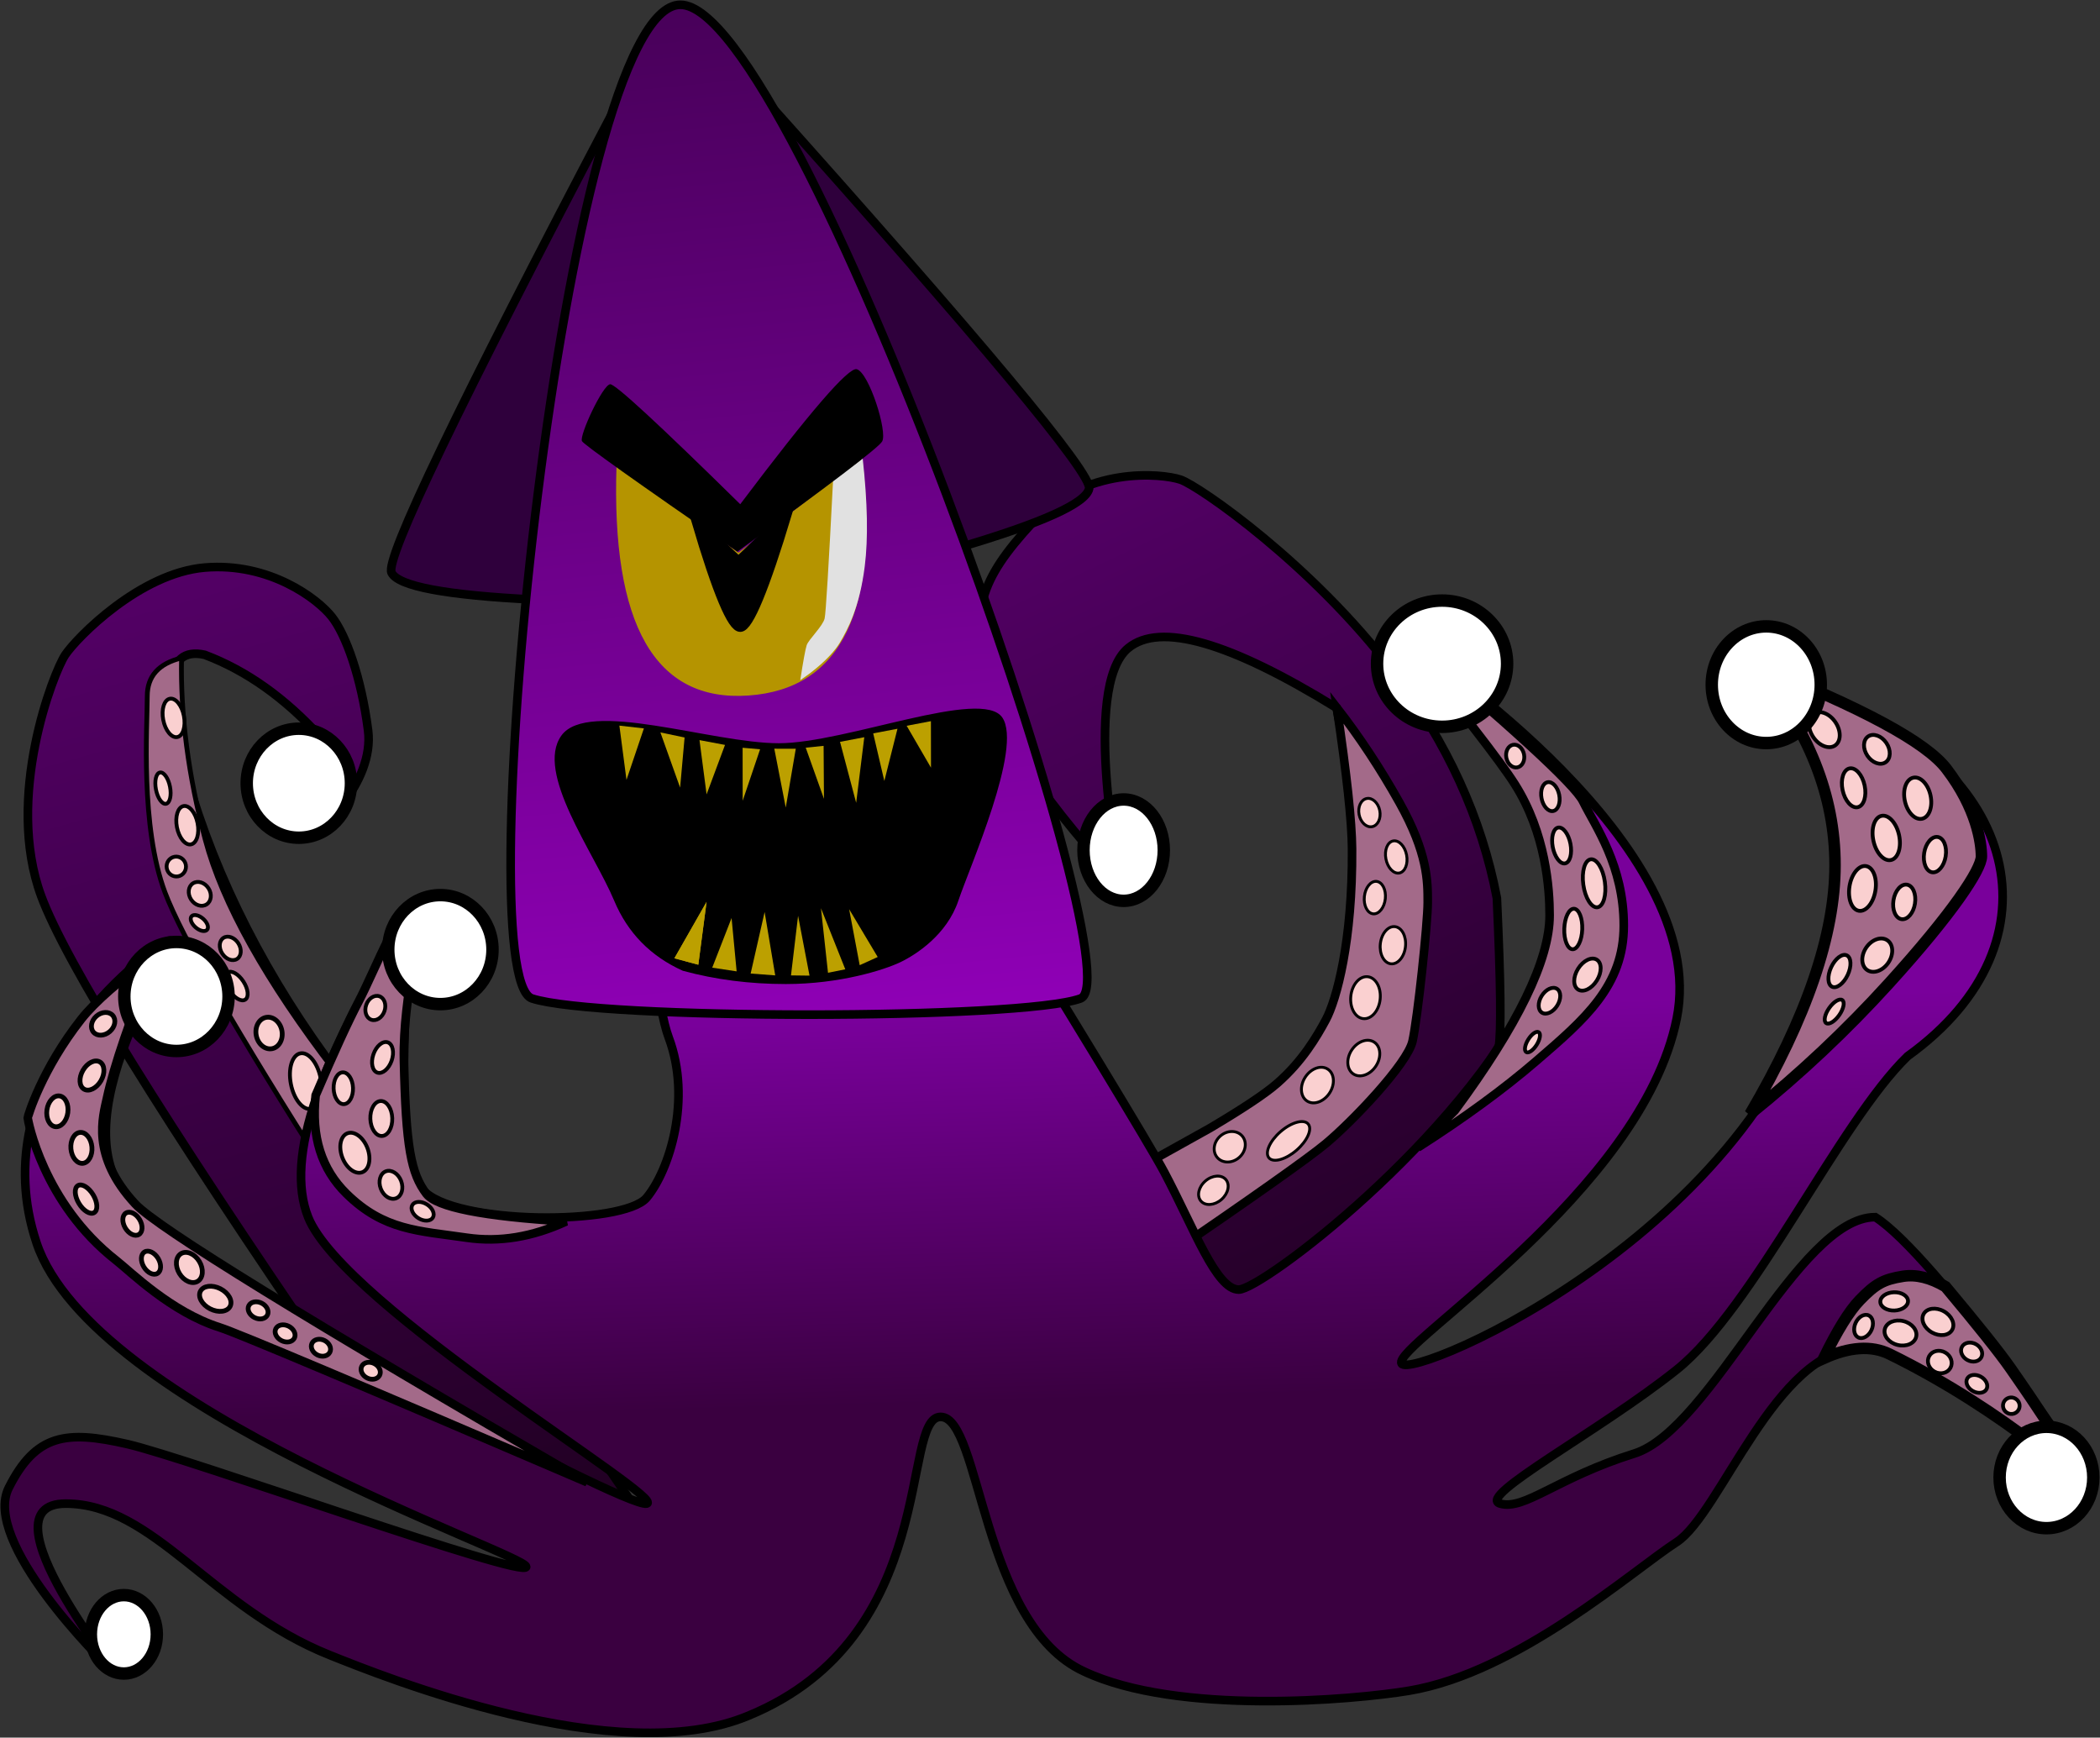 <?xml version="1.0" encoding="UTF-8"?>
<svg width="2196px" height="1817px" viewBox="0 0 2196 1817" version="1.1" xmlns="http://www.w3.org/2000/svg" xmlns:xlink="http://www.w3.org/1999/xlink">
    <rect x="0" y="0" width="2196" height="1817" fill="#333333" stroke="none"/>
    <!-- Generator: Sketch 56.3 (81716) - https://sketch.com -->
    <title>Merge</title>
    <desc>Created with Sketch.</desc>
    <defs>
        <linearGradient x1="64.585%" y1="-54.002%" x2="75.218%" y2="95.215%" id="linearGradient-1">
            <stop stop-color="#6F008B" offset="0%"></stop>
            <stop stop-color="#1F0020" offset="100%"></stop>
        </linearGradient>
        <linearGradient x1="73.703%" y1="-54.002%" x2="90.982%" y2="95.215%" id="linearGradient-2">
            <stop stop-color="#6F008B" offset="0%"></stop>
            <stop stop-color="#1F0020" offset="100%"></stop>
        </linearGradient>
        <linearGradient x1="39.451%" y1="69.401%" x2="37.797%" y2="36.626%" id="linearGradient-3">
            <stop stop-color="#3A0040" offset="0%"></stop>
            <stop stop-color="#79009B" offset="100%"></stop>
        </linearGradient>
        <linearGradient x1="43.2%" y1="-1.907%" x2="51.217%" y2="119.264%" id="linearGradient-4">
            <stop stop-color="#470058" offset="0%"></stop>
            <stop stop-color="#9C00C7" offset="100%"></stop>
        </linearGradient>
    </defs>
    <g id="Page-1" stroke="none" stroke-width="1" fill="none" fill-rule="evenodd">
        <g id="Artboard" transform="translate(-12, -271)">
            <g id="Merge" transform="translate(6, 276)">
                <path d="M647,112 C485.543,419.089 408.359,579.722 415.447,593.899 C422.536,608.076 472.417,617.443 565.09,622 L647,112 Z" id="Path-4" stroke="#000000" stroke-width="9" fill="#2F003C"></path>
                <path d="M473.014,1595.215 L313.739,1418.681 C174.237,1137.847 96.678,961.601 81.061,889.943 C57.636,782.457 126.366,660.055 141.1,643.67 C155.834,627.285 230.422,569.833 298.266,573.631 C366.109,577.43 410.642,622.423 422.656,643.092 C434.671,663.761 444.33,710.001 443.69,765.897 C443.05,821.792 375.362,867.08 364.687,867.212 C354.011,867.345 440.739,835.515 393.864,766.517 C362.613,720.518 326.476,686.326 285.453,663.94 C244.764,648.714 233.671,696.713 252.175,807.937 C270.679,919.161 311.509,1029.211 374.664,1138.088 L654.745,1706.066 L473.014,1595.215 Z" id="Path-3" stroke="#000000" stroke-width="9" fill="url(#linearGradient-1)" transform="translate(365.491, 1139.759) rotate(-8) translate(-365.491, -1139.759) "></path>
                <path d="M928.112,1254.715 C954.062,1249.105 1004.187,1236.057 1078.486,1215.57 C1189.934,1184.84 1264.214,1167.091 1301.179,1151.847 C1338.143,1136.604 1366.86,1123.155 1411.343,1022.329 C1440.998,955.113 1458.509,875.363 1463.874,783.08 C1373.659,687.526 1308.936,648.591 1269.707,666.275 C1210.864,692.8 1198.416,902.744 1198.416,902.744 C1198.416,902.744 1115.37,753.021 1117.108,669.705 C1118.845,586.39 1137.821,557.599 1206.525,513.965 C1275.228,470.33 1350.947,498.975 1368.042,510.334 C1385.138,521.693 1478.538,632.127 1531.173,761.816 C1566.262,848.276 1580.653,933.892 1574.347,1018.665 C1555.375,1105.209 1542.433,1155.854 1535.522,1170.6 C1528.612,1185.345 1449.168,1242.823 1297.191,1343.033 L1072.861,1485.259 L928.112,1254.715 Z" id="Path" stroke="#000000" stroke-width="9" fill="url(#linearGradient-2)" transform="translate(1251.95, 987.912) rotate(-15) translate(-1251.95, -987.912) "></path>
                <path d="M348.921,1224 C252.734,1072.946 195.953,974.38 178.578,928.303 C152.515,859.188 159.995,754.217 159.995,722.982 C159.995,702.158 171.941,688.831 195.833,683 C194.653,742.695 202.912,805.999 220.61,872.912 C238.308,939.826 283.438,1020.622 356,1115.3 L348.921,1224 Z" id="Path-10" stroke="#000000" stroke-width="5" fill="#A36A89"></path>
                <path d="M1093.525,56.848 C930.462,365.469 852.397,526.847 859.332,540.982 C866.267,555.116 915.8,564.102 1007.932,567.939 L1093.525,56.848 Z" id="Path-4" stroke="#000000" stroke-width="9" fill="#2F003C" transform="translate(976.216, 312.394) scale(-1, 1) rotate(14) translate(-976.216, -312.394) "></path>
                <ellipse id="Oval" stroke="#000000" stroke-width="4" fill="#FAD0D0" transform="translate(325.732, 1125.506) rotate(-11) translate(-325.732, -1125.506) " cx="325.732" cy="1125.506" rx="15.845" ry="29.566"></ellipse>
                <ellipse id="Oval" stroke="#000000" stroke-width="5" fill="#FAD0D0" transform="translate(287.367, 1075.232) rotate(-11) translate(-287.367, -1075.232) " cx="287.367" cy="1075.232" rx="13.643" ry="16.657"></ellipse>
                <path d="M1403.943,735 C1427.703,765.592 1449.514,798.635 1469.377,834.127 C1499.171,887.365 1499,916.663 1499,938.645 C1499,960.628 1488.388,1060.169 1483.082,1083.81 C1477.777,1107.451 1419.86,1168.006 1392.448,1190.817 C1374.174,1206.025 1316.109,1247.086 1218.254,1314 C1194.085,1254.275 1182,1224.413 1182,1224.413 C1182,1224.413 1211.769,1207.822 1271.308,1174.642 C1305.927,1154.113 1329.359,1138.49 1341.605,1127.774 C1367.91,1104.755 1382.903,1079.16 1392.448,1061.413 C1403.684,1040.524 1420.518,979.124 1419.86,882.653 C1419.665,854.176 1414.36,804.959 1403.943,735 Z" id="Path-52" stroke="#000000" stroke-width="9" fill="#A36A89"></path>
                <ellipse id="Oval" stroke="#000000" stroke-width="3" fill="#FAD0D0" transform="translate(1432.146, 1101.408) rotate(33) translate(-1432.146, -1101.408) " cx="1432.146" cy="1101.408" rx="15.18" ry="19.888"></ellipse>
                <ellipse id="Oval" stroke="#000000" stroke-width="3" fill="#FAD0D0" transform="translate(1466.081, 891.132) rotate(-11) translate(-1466.081, -891.132) " cx="1466.081" cy="891.132" rx="11.003" ry="17.074"></ellipse>
                <ellipse id="Oval" stroke="#000000" stroke-width="3" fill="#FAD0D0" transform="translate(1438.032, 844.726) rotate(-11) translate(-1438.032, -844.726) " cx="1438.032" cy="844.726" rx="11.003" ry="14.992"></ellipse>
                <ellipse id="Oval" stroke="#000000" stroke-width="3" fill="#FAD0D0" transform="translate(1443.693, 933.627) rotate(6) translate(-1443.693, -933.627) " cx="1443.693" cy="933.627" rx="11.018" ry="17.047"></ellipse>
                <ellipse id="Oval" stroke="#000000" stroke-width="3" fill="#FAD0D0" transform="translate(1462.573, 983.409) rotate(6) translate(-1462.573, -983.409) " cx="1462.573" cy="983.409" rx="13.222" ry="19.541"></ellipse>
                <ellipse id="Oval" stroke="#000000" stroke-width="3" fill="#FAD0D0" transform="translate(1433.91, 1038.253) rotate(6) translate(-1433.91, -1038.253) " cx="1433.91" cy="1038.253" rx="15.425" ry="22.036"></ellipse>
                <ellipse id="Oval" stroke="#000000" stroke-width="3" fill="#FAD0D0" transform="translate(1383.638, 1129.661) rotate(33) translate(-1383.638, -1129.661) " cx="1383.638" cy="1129.661" rx="15.18" ry="19.888"></ellipse>
                <ellipse id="Oval" stroke="#000000" stroke-width="3" fill="#FAD0D0" transform="translate(1353.463, 1188.05) rotate(49) translate(-1353.463, -1188.05) " cx="1353.463" cy="1188.05" rx="12.819" ry="27.093"></ellipse>
                <ellipse id="Oval" stroke="#000000" stroke-width="3" fill="#FAD0D0" transform="translate(1291.955, 1194.164) rotate(49) translate(-1291.955, -1194.164) " cx="1291.955" cy="1194.164" rx="14.935" ry="17.206"></ellipse>
                <ellipse id="Oval" stroke="#000000" stroke-width="3" fill="#FAD0D0" transform="translate(1274.84, 1239.672) rotate(49) translate(-1274.84, -1239.672) " cx="1274.84" cy="1239.672" rx="12.804" ry="17.205"></ellipse>
                <path d="M649.446,677.105 C672.072,729.164 681.137,1015.628 705.293,1080.001 C729.45,1144.374 706.277,1218.469 682.176,1247.45 C658.074,1276.432 479.361,1276.485 447.638,1238.68 C426.489,1213.477 422.817,1117.649 436.623,951.196 C339.77,1100.34 303.641,1205.862 328.234,1267.761 C365.125,1360.609 705.293,1562.49 682.176,1567.321 C659.058,1572.151 215.573,1337.224 139.153,1247.45 C62.732,1157.676 207.937,965.926 181.453,979.102 C154.969,992.279 -13.65,1121.332 44.222,1294.679 C102.093,1468.026 556.048,1619.612 556.257,1633.334 C556.467,1647.056 203.166,1519.702 139.153,1505.064 C75.139,1490.426 43.526,1494.477 15.202,1550.683 C-13.123,1606.89 110.525,1730.279 124.397,1742.82 C138.268,1755.361 -16.829,1567.321 74.718,1567.321 C166.265,1567.321 227.197,1676.27 350.656,1725.646 C407.948,1748.559 651.68,1846.939 788.911,1788.976 C989.594,1706.325 947.293,1476.619 989.594,1476.619 C1031.894,1476.619 1031.894,1693.444 1139.614,1742.82 C1237.495,1788.976 1421.601,1772.654 1479.531,1762.964 C1593.659,1743.872 1713.499,1637.108 1759.243,1607.589 C1804.987,1578.071 1863.318,1404.855 1951.362,1404.855 C2039.407,1404.855 2192,1563.555 2192,1550.674 C2192,1537.794 2027.513,1305.866 1967.013,1267.761 C1885.752,1267.761 1796.024,1489.605 1715.029,1514.947 C1634.033,1540.288 1600.158,1574.65 1574.701,1567.292 C1549.245,1559.934 1678.684,1491.682 1759.314,1427.289 C1839.945,1362.896 1929.278,1168.652 2000.765,1099.508 C2168.194,979.031 2113.022,794.479 1918.734,725.245 C1724.445,656.012 1972.839,682.31 1918.734,979.102 C1864.628,1275.895 1481.734,1439.337 1471.625,1420.803 C1461.516,1402.269 1722.518,1242.255 1759.368,1060.143 C1796.218,878.032 1491.792,676.943 1491.792,676.943 C1491.792,676.943 1688.695,865.507 1610.332,1026.868 C1531.969,1188.23 1325.048,1343.519 1301.438,1343.519 C1277.829,1343.519 1255.203,1280.725 1223.723,1221.152 C1192.244,1161.579 878.656,656.71 866.852,633.632 C855.047,610.554 626.82,625.045 649.446,677.105 Z" id="Path-2" stroke="#000000" stroke-width="9" fill="url(#linearGradient-3)"></path>
                <path d="M717.525,0 C838.84,0 1197.381,1016.551 1135.987,1039.093 C1074.593,1061.636 631.574,1061.636 562.321,1039.093 C493.069,1016.551 596.211,0 717.525,0 Z" id="Triangle" stroke="#000000" stroke-width="9" fill="url(#linearGradient-4)"></path>
                <path d="M779.907,722.194 C877.77,722.194 923.101,642.552 915.9,483.269 L779.907,572.396 L659.133,471.994 C641.787,638.794 682.044,722.194 779.907,722.194 Z" id="Oval-2" fill="#B59400" transform="translate(785.928, 597.094) rotate(-4) translate(-785.928, -597.094) "></path>
                <path d="M776.289,650.756 C785.414,650.706 804.598,612.225 833.841,535.314 L779.12,580.842 L737.243,535.842 C754.148,612.501 767.164,650.806 776.289,650.756 Z" id="Oval" stroke="#000000" stroke-width="9" fill="#000000" transform="translate(785.542, 593.035) rotate(-4) translate(-785.542, -593.035) "></path>
                <ellipse id="Oval" stroke="#000000" stroke-width="4" fill="#FAD0D0" transform="translate(187.488, 745.696) rotate(-11) translate(-187.488, -745.696) " cx="187.488" cy="745.696" rx="11.004" ry="20.405"></ellipse>
                <ellipse id="Oval" stroke="#000000" stroke-width="4" fill="#FAD0D0" transform="translate(176.43, 819.163) rotate(-11) translate(-176.43, -819.163) " cx="176.43" cy="819.163" rx="7.483" ry="16.657"></ellipse>
                <ellipse id="Oval" stroke="#000000" stroke-width="4" fill="#FAD0D0" transform="translate(201.818, 857.931) rotate(-11) translate(-201.818, -857.931) " cx="201.818" cy="857.931" rx="11.004" ry="20.405"></ellipse>
                <ellipse id="Oval" stroke="#000000" stroke-width="4" fill="#FAD0D0" transform="translate(214.907, 929.707) rotate(57) translate(-214.907, -929.707) " cx="214.907" cy="929.707" rx="13.118" ry="10.842"></ellipse>
                <ellipse id="Oval" stroke="#000000" stroke-width="4" fill="#FAD0D0" transform="translate(214.444, 960.212) rotate(41) translate(-214.444, -960.212) " cx="214.444" cy="960.212" rx="10.752" ry="5.979"></ellipse>
                <ellipse id="Oval" stroke="#000000" stroke-width="4" fill="#FAD0D0" transform="translate(253.247, 1026.097) rotate(57) translate(-253.247, -1026.097) " cx="253.247" cy="1026.097" rx="16.924" ry="8.681"></ellipse>
                <ellipse id="Oval" stroke="#000000" stroke-width="4" fill="#FAD0D0" transform="translate(246.797, 986.733) rotate(57) translate(-246.797, -986.733) " cx="246.797" cy="986.733" rx="13.117" ry="9.975"></ellipse>
                <ellipse id="Oval" stroke="#000000" stroke-width="4" fill="#FAD0D0" transform="translate(190.352, 901.142) rotate(-11) translate(-190.352, -901.142) " cx="190.352" cy="901.142" rx="10.122" ry="10.411"></ellipse>
                <path d="M620,1545 C382.157,1442.86 254.019,1388.865 235.584,1383.014 C184.685,1366.861 142.389,1324.644 127.577,1313.056 C50.684,1252.904 35,1165.708 35,1163.98 C35,1162.326 49.774,1113.093 90.987,1060.709 C105.017,1042.877 131.173,1019.974 169.457,992 C142.25,1059.502 125.057,1109.889 117.879,1143.159 C113.726,1162.405 100.538,1203.435 147.415,1253.925 C170.186,1278.452 327.715,1375.476 620,1545 Z" id="Path-11" stroke="#000000" stroke-width="9" fill="#A36A89"></path>
                <ellipse id="Oval" stroke="#000000" stroke-width="5" fill="#FAD0D0" transform="translate(113.843, 1065.595) rotate(-41) translate(-113.843, -1065.595) " cx="113.843" cy="1065.595" rx="13.334" ry="10.669"></ellipse>
                <ellipse id="Oval" stroke="#000000" stroke-width="5" fill="#FAD0D0" transform="translate(102.157, 1119.689) rotate(-60) translate(-102.157, -1119.689) " cx="102.157" cy="1119.689" rx="16.455" ry="10.874"></ellipse>
                <ellipse id="Oval" stroke="#000000" stroke-width="5" fill="#FAD0D0" transform="translate(65.996, 1157.083) rotate(-82) translate(-65.996, -1157.083) " cx="65.996" cy="1157.083" rx="16.224" ry="11.013"></ellipse>
                <ellipse id="Oval" stroke="#000000" stroke-width="5" fill="#FAD0D0" transform="translate(91.132, 1195.322) rotate(-95) translate(-91.132, -1195.322) " cx="91.132" cy="1195.322" rx="16.212" ry="11.02"></ellipse>
                <ellipse id="Oval" stroke="#000000" stroke-width="5" fill="#FAD0D0" transform="translate(95.983, 1248.906) rotate(-121) translate(-95.983, -1248.906) " cx="95.983" cy="1248.906" rx="16.469" ry="8.696"></ellipse>
                <ellipse id="Oval" stroke="#000000" stroke-width="5" fill="#FAD0D0" transform="translate(144.49, 1274.667) rotate(-121) translate(-144.49, -1274.667) " cx="144.49" cy="1274.667" rx="13.092" ry="8.691"></ellipse>
                <ellipse id="Oval" stroke="#000000" stroke-width="5" fill="#FAD0D0" transform="translate(163.894, 1315.385) rotate(-121) translate(-163.894, -1315.385) " cx="163.894" cy="1315.385" rx="13.092" ry="8.691"></ellipse>
                <ellipse id="Oval" stroke="#000000" stroke-width="5" fill="#FAD0D0" transform="translate(204.023, 1320.37) rotate(-121) translate(-204.023, -1320.37) " cx="204.023" cy="1320.37" rx="16.893" ry="12.167"></ellipse>
                <ellipse id="Oval" stroke="#000000" stroke-width="5" fill="#FAD0D0" transform="translate(231.107, 1353.135) rotate(-153) translate(-231.107, -1353.135) " cx="231.107" cy="1353.135" rx="17.431" ry="11.788"></ellipse>
                <ellipse id="Oval" stroke="#000000" stroke-width="5" fill="#FAD0D0" transform="translate(275.902, 1365.243) rotate(-153) translate(-275.902, -1365.243) " cx="275.902" cy="1365.243" rx="10.895" ry="8.419"></ellipse>
                <ellipse id="Oval" stroke="#000000" stroke-width="5" fill="#FAD0D0" transform="translate(304.124, 1389.342) rotate(-153) translate(-304.124, -1389.342) " cx="304.124" cy="1389.342" rx="10.895" ry="8.419"></ellipse>
                <ellipse id="Oval" stroke="#000000" stroke-width="5" fill="#FAD0D0" transform="translate(341.608, 1404.299) rotate(-153) translate(-341.608, -1404.299) " cx="341.608" cy="1404.299" rx="10.459" ry="8.419"></ellipse>
                <ellipse id="Oval" stroke="#000000" stroke-width="5" fill="#FAD0D0" transform="translate(393.643, 1428.398) rotate(-153) translate(-393.643, -1428.398) " cx="393.643" cy="1428.398" rx="10.459" ry="8.419"></ellipse>
                <path d="M1462,650 C1532.224,736.111 1574.907,791.111 1590.048,815 C1622.447,866.118 1626.465,924.15 1626.465,952.083 C1626.465,998.75 1593.442,1066.806 1527.395,1156.25 L1488.628,1195 C1537.115,1163.981 1578.362,1133.842 1612.368,1104.583 C1663.377,1060.695 1704,1025.833 1704,962.917 C1704,900 1674.238,859.167 1661.316,832.917 C1652.701,815.417 1586.263,754.444 1462,650 Z" id="Path-53" stroke="#000000" stroke-width="9" fill="#A36A89"></path>
                <path d="M437.224,947.551 C426.982,934.25 397.996,1009.949 381.129,1042.105 C369.885,1063.543 354.868,1096.305 336.077,1140.391 C331.366,1183.245 342.113,1217.527 368.32,1243.239 C407.631,1281.807 443.334,1281.855 494.202,1289.272 C528.115,1294.217 562.714,1288.549 598,1272.269 C511.134,1267.016 462.401,1257.339 451.8,1243.239 C435.899,1222.089 430.429,1195.327 428.39,1103.482 C426.854,1034.243 450.613,964.939 437.224,947.551 Z" id="Path-12" stroke="#000000" stroke-width="9" fill="#A36A89"></path>
                <ellipse id="Oval" stroke="#000000" stroke-width="4" fill="#FAD0D0" transform="translate(398.494, 1049.056) rotate(109) translate(-398.494, -1049.056) " cx="398.494" cy="1049.056" rx="12.965" ry="10.083"></ellipse>
                <ellipse id="Oval" stroke="#000000" stroke-width="4" fill="#FAD0D0" transform="translate(406.021, 1100.789) rotate(109) translate(-406.021, -1100.789) " cx="406.021" cy="1100.789" rx="16.729" ry="10.085"></ellipse>
                <ellipse id="Oval" stroke="#000000" stroke-width="4" fill="#FAD0D0" transform="translate(365.004, 1132.973) rotate(88) translate(-365.004, -1132.973) " cx="365.004" cy="1132.973" rx="16.621" ry="10.142"></ellipse>
                <ellipse id="Oval" stroke="#000000" stroke-width="4" fill="#FAD0D0" transform="translate(404.73, 1164.605) rotate(88) translate(-404.73, -1164.605) " cx="404.73" cy="1164.605" rx="18.283" ry="11.465"></ellipse>
                <ellipse id="Oval" stroke="#000000" stroke-width="4" fill="#FAD0D0" transform="translate(377.092, 1200.426) rotate(69) translate(-377.092, -1200.426) " cx="377.092" cy="1200.426" rx="21.777" ry="14.014"></ellipse>
                <ellipse id="Oval" stroke="#000000" stroke-width="4" fill="#FAD0D0" transform="translate(414.81, 1233.949) rotate(69) translate(-414.81, -1233.949) " cx="414.81" cy="1233.949" rx="15.077" ry="11.385"></ellipse>
                <ellipse id="Oval" stroke="#000000" stroke-width="4" fill="#FAD0D0" transform="translate(447.934, 1261.629) rotate(32) translate(-447.934, -1261.629) " cx="447.934" cy="1261.629" rx="12.583" ry="8.46"></ellipse>
                <path d="M1981.2,1023.382 C1936.874,1072.227 1888.474,1117.767 1836,1160 C1895.287,1058.925 1924.93,972.15 1924.93,899.676 C1924.93,827.202 1897.254,757.643 1841.902,691 C1953.655,735.151 2020.156,771.11 2041.404,798.878 C2073.278,840.53 2078,876.767 2078,890.512 C2078,904.258 2047.689,950.113 1981.2,1023.382 Z" id="Path-54" stroke="#000000" stroke-width="12" fill="#A36A89"></path>
                <ellipse id="Oval" stroke="#000000" stroke-width="4" fill="#FAD0D0" transform="translate(1590.453, 785.636) rotate(-11) translate(-1590.453, -785.636) " cx="1590.453" cy="785.636" rx="9.413" ry="12.019"></ellipse>
                <ellipse id="Oval" stroke="#000000" stroke-width="4" fill="#FAD0D0" transform="translate(1627.259, 828.016) rotate(-11) translate(-1627.259, -828.016) " cx="1627.259" cy="828.016" rx="9.412" ry="15.336"></ellipse>
                <ellipse id="Oval" stroke="#000000" stroke-width="4" fill="#FAD0D0" transform="translate(1639.005, 879.121) rotate(-11) translate(-1639.005, -879.121) " cx="1639.005" cy="879.121" rx="9.411" ry="19.068"></ellipse>
                <ellipse id="Oval" stroke="#000000" stroke-width="4" fill="#FAD0D0" transform="translate(1913.756, 757.993) rotate(-34) translate(-1913.756, -757.993) " cx="1913.756" cy="757.993" rx="13.951" ry="19.978"></ellipse>
                <ellipse id="Oval" stroke="#000000" stroke-width="4" fill="#FAD0D0" transform="translate(1968.687, 778.573) rotate(-34) translate(-1968.687, -778.573) " cx="1968.687" cy="778.573" rx="11.958" ry="16.308"></ellipse>
                <ellipse id="Oval" stroke="#000000" stroke-width="4" fill="#FAD0D0" transform="translate(1944.351, 818.799) rotate(-12) translate(-1944.351, -818.799) " cx="1944.351" cy="818.799" rx="11.768" ry="20.716"></ellipse>
                <ellipse id="Oval" stroke="#000000" stroke-width="4" fill="#FAD0D0" transform="translate(2011.365, 829.678) rotate(-12) translate(-2011.365, -829.678) " cx="2011.365" cy="829.678" rx="13.731" ry="21.959"></ellipse>
                <ellipse id="Oval" stroke="#000000" stroke-width="4" fill="#FAD0D0" transform="translate(1978.475, 871.227) rotate(-12) translate(-1978.475, -871.227) " cx="1978.475" cy="871.227" rx="13.73" ry="23.616"></ellipse>
                <ellipse id="Oval" stroke="#000000" stroke-width="4" fill="#FAD0D0" transform="translate(1953.6, 924.034) rotate(9) translate(-1953.6, -924.034) " cx="1953.6" cy="924.034" rx="13.736" ry="23.656"></ellipse>
                <ellipse id="Oval" stroke="#000000" stroke-width="4" fill="#FAD0D0" transform="translate(2029.376, 888.677) rotate(9) translate(-2029.376, -888.677) " cx="2029.376" cy="888.677" rx="11.381" ry="18.676"></ellipse>
                <ellipse id="Oval" stroke="#000000" stroke-width="4" fill="#FAD0D0" transform="translate(1997.269, 938.12) rotate(9) translate(-1997.269, -938.12) " cx="1997.269" cy="938.12" rx="11.381" ry="18.261"></ellipse>
                <ellipse id="Oval" stroke="#000000" stroke-width="4" fill="#FAD0D0" transform="translate(1969.078, 993.796) rotate(34) translate(-1969.078, -993.796) " cx="1969.078" cy="993.796" rx="14" ry="18.79"></ellipse>
                <ellipse id="Oval" stroke="#000000" stroke-width="4" fill="#FAD0D0" transform="translate(1929.532, 1010.416) rotate(25) translate(-1929.532, -1010.416) " cx="1929.532" cy="1010.416" rx="9.527" ry="18.105"></ellipse>
                <ellipse id="Oval" stroke="#000000" stroke-width="4" fill="#FAD0D0" transform="translate(1924.05, 1052.795) rotate(35) translate(-1924.05, -1052.795) " cx="1924.05" cy="1052.795" rx="6.423" ry="14.684"></ellipse>
                <ellipse id="Oval" stroke="#000000" stroke-width="4" fill="#FAD0D0" transform="translate(1651.179, 966.439) rotate(2) translate(-1651.179, -966.439) " cx="1651.179" cy="966.439" rx="9.4" ry="21.189"></ellipse>
                <ellipse id="Oval" stroke="#000000" stroke-width="4" fill="#FAD0D0" transform="translate(1672.963, 918.65) rotate(-8) translate(-1672.963, -918.65) " cx="1672.963" cy="918.65" rx="11.361" ry="25.312"></ellipse>
                <ellipse id="Oval" stroke="#000000" stroke-width="4" fill="#FAD0D0" transform="translate(1666.022, 1014.155) rotate(32) translate(-1666.022, -1014.155) " cx="1666.022" cy="1014.155" rx="11.583" ry="18.412"></ellipse>
                <ellipse id="Oval" stroke="#000000" stroke-width="4" fill="#FAD0D0" transform="translate(1626.291, 1041.46) rotate(32) translate(-1626.291, -1041.46) " cx="1626.291" cy="1041.46" rx="9.585" ry="14.73"></ellipse>
                <ellipse id="Oval" stroke="#000000" stroke-width="4" fill="#FAD0D0" transform="translate(1608.523, 1084.754) rotate(32) translate(-1608.523, -1084.754) " cx="1608.523" cy="1084.754" rx="5.203" ry="12.27"></ellipse>
                <path d="M1913,1415.511 C1927.321,1386.099 1939.92,1365.764 1950.797,1354.507 C1967.113,1337.62 1975.438,1332.844 1995.999,1329.607 C2009.706,1327.449 2024.513,1331.046 2040.42,1340.397 C2074.22,1380.793 2096.82,1409.151 2108.222,1425.471 C2170.362,1514.413 2192,1556.684 2192,1554.949 C2192,1553.148 2105.055,1471.332 1981.971,1410.946 C1963.156,1401.715 1940.166,1403.237 1913,1415.511 Z" id="Path-13" stroke="#000000" stroke-width="12" fill="#A36A89"></path>
                <ellipse id="Oval" stroke="#000000" stroke-width="4" fill="#FAD0D0" transform="translate(1993.354, 1388.926) rotate(104) translate(-1993.354, -1388.926) " cx="1993.354" cy="1388.926" rx="12.828" ry="16.889"></ellipse>
                <ellipse id="Oval" stroke="#000000" stroke-width="4" fill="#FAD0D0" transform="translate(1986.759, 1355.858) rotate(88) translate(-1986.759, -1355.858) " cx="1986.759" cy="1355.858" rx="9.557" ry="14.489"></ellipse>
                <ellipse id="Oval" stroke="#000000" stroke-width="4" fill="#FAD0D0" transform="translate(1954.741, 1382.067) rotate(115) translate(-1954.741, -1382.067) " cx="1954.741" cy="1382.067" rx="12.739" ry="9.095"></ellipse>
                <ellipse id="Oval" stroke="#000000" stroke-width="4" fill="#FAD0D0" transform="translate(2032.508, 1377.293) rotate(119) translate(-2032.508, -1377.293) " cx="2032.508" cy="1377.293" rx="12.693" ry="17.067"></ellipse>
                <ellipse id="Oval" stroke="#000000" stroke-width="4" fill="#FAD0D0" transform="translate(2034.466, 1419.257) rotate(119) translate(-2034.466, -1419.257) " cx="2034.466" cy="1419.257" rx="11.465" ry="12.699"></ellipse>
                <ellipse id="Oval" stroke="#000000" stroke-width="4" fill="#FAD0D0" transform="translate(2067.748, 1408.87) rotate(119) translate(-2067.748, -1408.87) " cx="2067.748" cy="1408.87" rx="9.418" ry="11.509"></ellipse>
                <ellipse id="Oval" stroke="#000000" stroke-width="4" fill="#FAD0D0" transform="translate(2073.229, 1442.109) rotate(119) translate(-2073.229, -1442.109) " cx="2073.229" cy="1442.109" rx="8.598" ry="11.51"></ellipse>
                <ellipse id="Oval" stroke="#000000" stroke-width="4" fill="#FAD0D0" transform="translate(2109.251, 1464.961) rotate(119) translate(-2109.251, -1464.961) " cx="2109.251" cy="1464.961" rx="8.599" ry="8.73"></ellipse>
                <path d="M916.139,476.95 C918.01,523.273 916.109,560.79 910.435,589.503 C901.924,632.573 887.993,654.161 878.843,667.449 C873.832,674.726 863.069,685.521 846.315,696.584 C843.887,698.187 840.058,700.553 834.827,703.68 C839.405,683.522 842.493,671.508 844.092,667.639 C846.491,661.834 862.352,648.923 864.761,641.05 C866.367,635.801 872.665,587.917 883.655,497.398 L916.139,476.95 Z" id="Path-55" fill="#E1E1E1" transform="translate(875.831, 590.315) rotate(-4) translate(-875.831, -590.315) "></path>
                <path d="M650.18,387.942 C642.351,387.985 613.906,439.464 616.617,445.244 C618.424,449.097 669.75,491.311 770.594,571.885 C872.168,508.692 925.189,473.91 929.658,467.539 C936.361,457.983 921.024,394.739 908.52,390.255 C900.185,387.265 856.38,431.378 777.107,522.595 C697.709,432.798 655.4,387.914 650.18,387.942 Z" id="Path-56" fill="#000000" transform="translate(773.862, 479.913) rotate(-4) translate(-773.862, -479.913) "></path>
                <ellipse id="Oval" stroke="#000000" stroke-width="13" fill="#FFFFFF" cx="318.5" cy="814" rx="54.5" ry="57"></ellipse>
                <ellipse id="Oval" stroke="#000000" stroke-width="13" fill="#FFFFFF" cx="466.5" cy="988" rx="54.5" ry="57"></ellipse>
                <ellipse id="Oval" stroke="#000000" stroke-width="13" fill="#FFFFFF" cx="1181" cy="884" rx="42" ry="53"></ellipse>
                <ellipse id="Oval" stroke="#000000" stroke-width="13" fill="#FFFFFF" cx="1514" cy="689" rx="68" ry="66"></ellipse>
                <ellipse id="Oval" stroke="#000000" stroke-width="13" fill="#FFFFFF" cx="1853" cy="711" rx="57" ry="61"></ellipse>
                <ellipse id="Oval" stroke="#000000" stroke-width="13" fill="#FFFFFF" cx="2146" cy="1540" rx="49" ry="53"></ellipse>
                <ellipse id="Oval" stroke="#000000" stroke-width="13" fill="#FFFFFF" cx="190.5" cy="1037" rx="54.5" ry="57"></ellipse>
                <ellipse id="Oval" stroke="#000000" stroke-width="13" fill="#FFFFFF" cx="135.5" cy="1704" rx="34.5" ry="41"></ellipse>
                <path d="M592.992,764.265 C620.61,725.603 750.182,772.196 820.381,772.196 C890.58,772.196 1033.04,713.706 1054.214,745.43 C1075.388,777.153 1020.152,901.072 1008.184,936.761 C996.216,972.45 963.995,993.268 947.424,1001.199 C930.853,1009.13 884.505,1024 827.746,1024 C789.906,1024 754.003,1019.374 720.035,1010.121 C686.28,994.92 662.344,970.467 648.228,936.761 C627.054,886.202 565.374,802.928 592.992,764.265 Z" id="Rectangle" fill="#000000"></path>
                <polygon id="Triangle" fill="#BCA000" transform="translate(663.614, 782.805) scale(1, -1) rotate(-6) translate(-663.614, -782.805) " points="664.035 754.975 676.512 810.425 650.716 810.636"></polygon>
                <polygon id="Triangle" fill="#BCA000" transform="translate(706.898, 789.752) scale(1, -1) rotate(-11) translate(-706.898, -789.752) " points="722.527 763.379 717.117 815.745 691.269 816.125"></polygon>
                <polygon id="Triangle" fill="#BCA000" transform="translate(748.015, 798.02) scale(1, -1) rotate(-6) translate(-748.015, -798.02) " points="747.8 770.189 761.549 823.651 734.48 825.85"></polygon>
                <polygon id="Triangle" fill="#BCA000" transform="translate(788.818, 805.143) scale(1, -1) rotate(-6) translate(-788.818, -805.143) " points="785.511 777.417 797.988 832.868 779.648 832.554"></polygon>
                <polygon id="Triangle" fill="#BCA000" transform="translate(828.003, 808.473) scale(1, -1) rotate(2) translate(-828.003, -808.473) " points="826.587 777.505 839.229 838.632 816.776 839.442"></polygon>
                <polygon id="Triangle" fill="#BCA000" transform="translate(861.257, 803.195) scale(1, -1) rotate(7) translate(-861.257, -803.195) " points="864.276 775.487 870.65 830.513 851.864 830.904"></polygon>
                <polygon id="Triangle" fill="#BCA000" transform="translate(902.814, 800.69) scale(1, -1) rotate(10) translate(-902.814, -800.69) " points="895.46 767.648 915.731 833.733 889.896 833.387"></polygon>
                <polygon id="Triangle" fill="#BCA000" transform="translate(731.638, 968.748) scale(1, -1) rotate(166) translate(-731.638, -968.748) " points="726.221 935.845 744.584 1001.175 718.692 1001.651"></polygon>
                <polygon id="Triangle" fill="#BCA000" transform="translate(767.321, 981.959) scale(1, -1) rotate(172) translate(-767.321, -981.959) " points="767.415 954.704 780.227 1008.934 754.414 1009.213"></polygon>
                <polygon id="Triangle" fill="#BCA000" transform="translate(840.683, 984.343) scale(1, -1) rotate(184) translate(-840.683, -984.343) " points="838.6 952.726 850.341 1014.363 831.026 1015.959"></polygon>
                <polygon id="Triangle" fill="#BCA000" transform="translate(875.645, 977.289) scale(1, -1) rotate(189) translate(-875.645, -977.289) " points="881.568 943.371 884.857 1011.206 866.434 1010.424"></polygon>
                <polygon id="Triangle" fill="#BCA000" transform="translate(904.626, 973.12) scale(1, -1) rotate(200) translate(-904.626, -973.12) " points="905.287 943.708 914.942 1002.532 894.31 1000.935"></polygon>
                <polygon id="Triangle" fill="#BCA000" transform="translate(806.09, 981.473) scale(1, -1) rotate(176) translate(-806.09, -981.473) " points="808.889 948.802 818.982 1014.003 793.198 1014.143"></polygon>
                <polygon id="Triangle" fill="#BCA000" transform="translate(731.638, 968.748) scale(1, -1) rotate(166) translate(-731.638, -968.748) " points="726.221 935.845 744.584 1001.175 718.692 1001.651"></polygon>
                <polygon id="Triangle" fill="#BCA000" transform="translate(936.246, 784.611) scale(1, -1) rotate(10) translate(-936.246, -784.611) " points="926.15 758.912 949.164 810.31 923.328 809.963"></polygon>
                <polygon id="Triangle" fill="#BCA000" transform="translate(970.924, 774.96) scale(1, -1) rotate(10) translate(-970.924, -774.96) " points="975.461 750.996 983.842 798.924 958.007 798.578"></polygon>
            </g>
        </g>
    </g>
</svg>